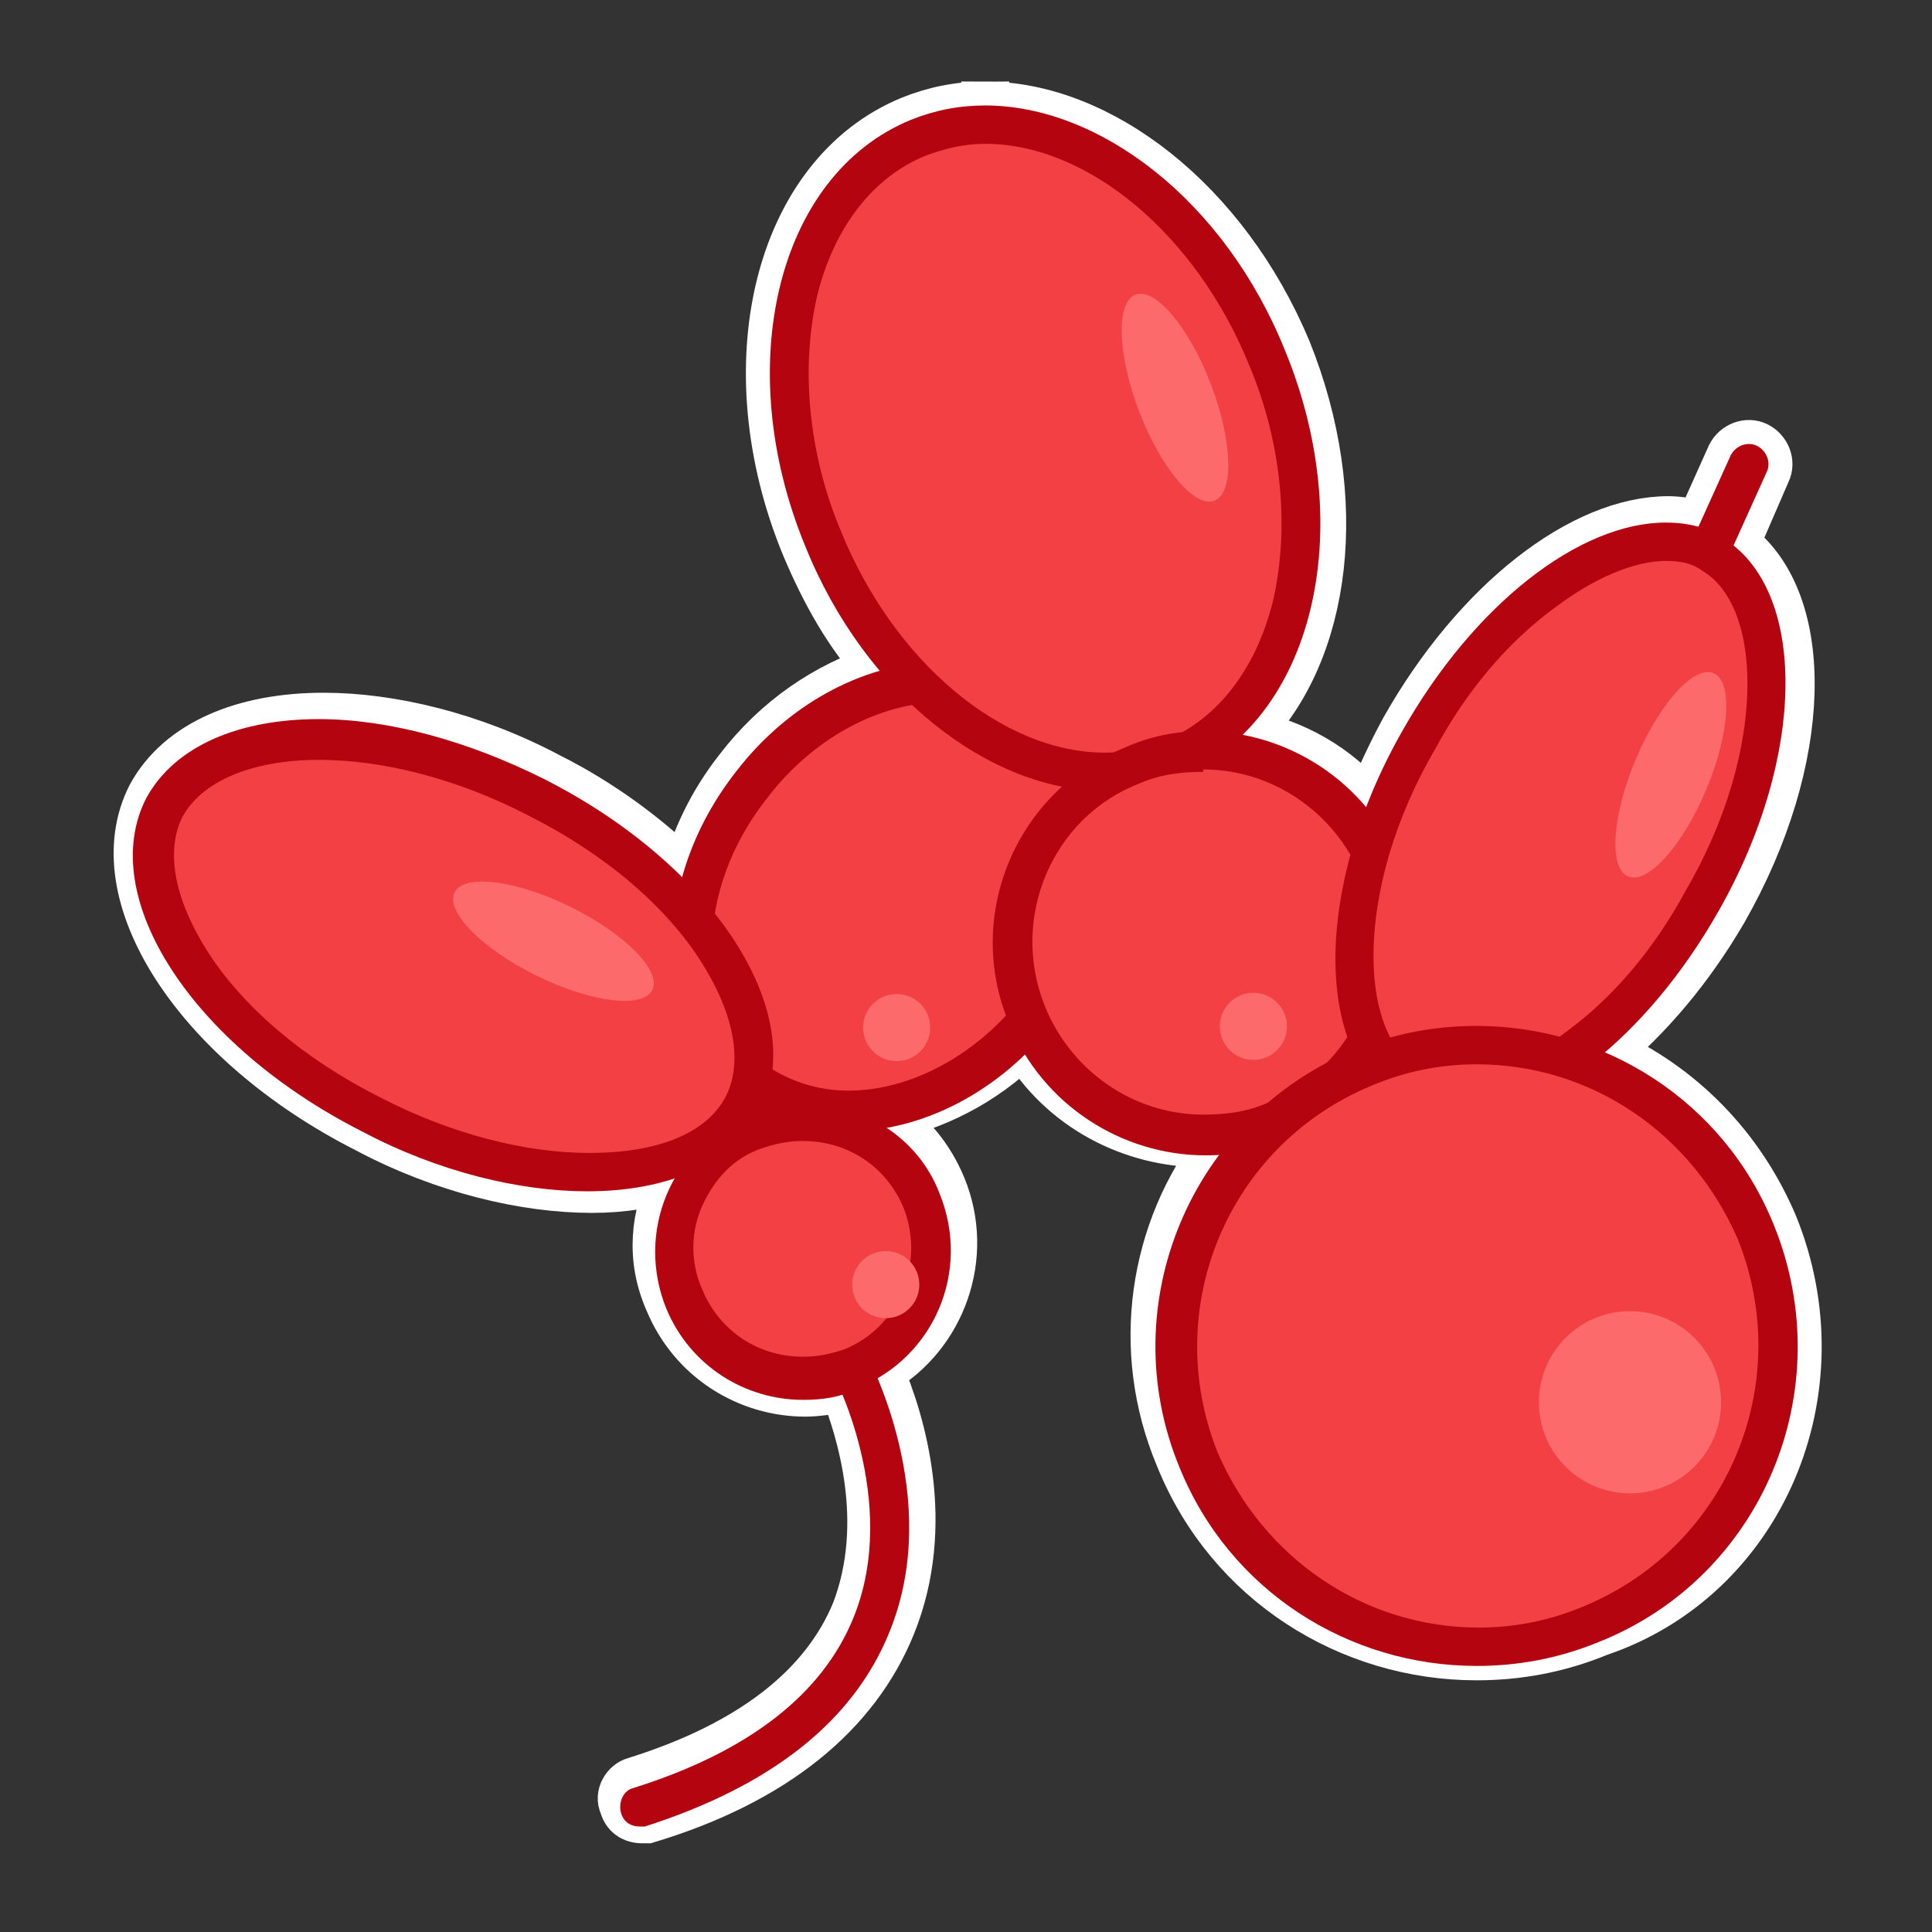 <?xml version="1.0" encoding="utf-8"?>
<!-- Generator: Adobe Illustrator 22.1.0, SVG Export Plug-In . SVG Version: 6.00 Build 0)  -->
<svg version="1.1" id="Layer_1" xmlns="http://www.w3.org/2000/svg" xmlns:xlink="http://www.w3.org/1999/xlink" x="0px" y="0px"
	 viewBox="0 0 80.6 80.6" style="enable-background:new 0 0 80.6 80.6;" xml:space="preserve">
<rect x="0" y="0" width="80.6" height="80.6" fill="#333333" stroke="none"/>
<style type="text/css">
	.st0{fill:#FFFFFF;stroke:#FFFFFF;stroke-width:2;stroke-miterlimit:10;}
	.st1{fill:#F24044;}
	.st2{fill:#B3040F;}
	.st3{fill:#FC6A6C;}
</style>
<g>
	<g>
		<polygon class="st0" points="41.1,5.3 41.1,4.4 41.1,5.3 		"/>
		<line class="st0" x1="41.1" y1="4.4" x2="41.1" y2="4.4"/>
		<path class="st0" d="M74,51.1c-1.4-3.3-3.9-5.8-7-7.2c1.8-1.5,3.5-3.5,4.9-5.9c3.6-6.3,3.7-12.9,0.5-15.3l1.3-3
			c0.2-0.4,0-0.9-0.4-1.1c-0.4-0.2-0.9,0-1.1,0.4l-1.3,2.9c-0.4-0.1-0.8-0.2-1.3-0.2c-3.6,0-8,3.4-11,8.7c-0.6,1.1-1.1,2.2-1.5,3.2
			c-1.3-1.6-3.1-2.6-5.1-3c3.4-3.4,4.2-9.8,1.7-16C51.1,8.4,45.9,4.4,41.1,4.4v0.8c0,0,0,0,0,0l0-0.8c0,0,0,0,0,0
			C40,4.4,39,4.6,38,5c-5.6,2.3-7.5,10.3-4.4,17.8c0.8,1.9,1.8,3.7,3.1,5.1c-2.2,0.7-4.3,2.1-5.9,4.2c-1.1,1.4-1.8,2.9-2.2,4.4
			c-1.5-1.5-3.5-3-5.7-4.1c-3.2-1.7-6.6-2.5-9.4-2.5c-3.3,0-6,1.1-7.2,3.3c-2.1,4.1,1.9,10.3,9,13.9c3.2,1.7,6.6,2.5,9.4,2.5
			c1.3,0,2.4-0.2,3.4-0.5c-0.8,1.6-1,3.4-0.2,5.2c1,2.4,3.3,3.8,5.7,3.8c0.5,0,1.1-0.1,1.6-0.2c0.7,1.8,1.9,5.6,0.5,9.3
			c-1.3,3.2-4.4,5.6-9.2,7.1c-0.4,0.1-0.7,0.6-0.5,1c0.1,0.4,0.4,0.6,0.8,0.6c0.1,0,0.2,0,0.2,0c5.3-1.6,8.7-4.4,10.2-8.1
			c1.7-4.2,0.4-8.5-0.5-10.6c2.6-1.5,3.8-4.8,2.6-7.7c-0.5-1.2-1.3-2.2-2.4-2.9c2-0.4,4.1-1.4,5.8-3.1c1.6,2.7,4.5,4.2,7.5,4.2
			c0.2,0,0.5,0,0.7,0c-2.8,3.6-3.6,8.6-1.7,13.1c2.1,5.2,7.1,8.3,12.4,8.3c1.7,0,3.4-0.3,5.1-1C73.5,65.8,76.8,58,74,51.1z"/>
	</g>
	<g>
		<g>
			<g>
				<path class="st1" d="M35.4,46.3c-1.5,0-2.9-0.4-4-1.3c-3.3-2.6-3.3-8.1-0.1-12.3c2.1-2.7,5.1-4.3,8-4.3c1.5,0,2.9,0.4,4,1.3
					c3.3,2.6,3.3,8.1,0.1,12.3C41.2,44.7,38.3,46.3,35.4,46.3z"/>
				<path class="st2" d="M39.3,27.6v1.6h0c1.3,0,2.5,0.4,3.5,1.1c2.9,2.3,2.9,7.3-0.1,11.2c-1.9,2.5-4.7,4-7.3,4
					c-1.3,0-2.5-0.4-3.5-1.1c-1.4-1.1-2.1-2.8-2.2-4.8c0-2.2,0.8-4.4,2.3-6.3c1.9-2.5,4.7-4,7.3-4L39.3,27.6 M39.3,27.6
					c-3,0-6.3,1.6-8.6,4.6c-3.6,4.6-3.5,10.6,0.2,13.5c1.3,1,2.8,1.5,4.5,1.5c3,0,6.3-1.6,8.6-4.6c3.6-4.6,3.5-10.6-0.2-13.5
					C42.5,28.1,40.9,27.6,39.3,27.6L39.3,27.6z"/>
			</g>
			<g>
				<g>
					<path class="st1" d="M24.6,49c-2.8,0-6-0.8-9-2.4c-3.3-1.7-6-4-7.6-6.5c-1.5-2.4-1.9-4.6-1-6.3c0.9-1.8,3.3-2.9,6.4-2.9
						c2.8,0,6,0.8,9,2.4c6.5,3.3,10.5,9.2,8.6,12.8C30.1,47.9,27.7,49,24.6,49C24.6,49,24.6,49,24.6,49z"/>
					<g>
						<path class="st2" d="M13.3,31.7c2.7,0,5.8,0.8,8.7,2.3c3.2,1.6,5.8,3.8,7.3,6.2c1.8,2.9,1.4,4.7,1,5.5
							c-0.8,1.6-2.9,2.4-5.7,2.4c-2.7,0-5.8-0.8-8.7-2.3c-3.2-1.6-5.8-3.8-7.3-6.2c-1.8-2.9-1.4-4.7-1-5.5
							C8.4,32.6,10.5,31.7,13.3,31.7 M13.3,30c-3.3,0-6,1.1-7.2,3.3c-2.1,4.1,1.9,10.3,9,13.9c3.2,1.7,6.6,2.5,9.4,2.5
							c3.3,0,6-1.1,7.2-3.3c2.1-4.1-1.9-10.3-9-13.9C19.5,30.9,16.2,30,13.3,30L13.3,30z"/>
					</g>
				</g>
				<g>
					<path class="st2" d="M26.7,76.2c-0.4,0-0.7-0.2-0.8-0.6c-0.1-0.4,0.1-0.9,0.5-1c4.8-1.5,7.9-3.9,9.2-7.1
						c2-4.9-0.9-10.3-0.9-10.3c-0.2-0.4-0.1-0.9,0.3-1.1c0.4-0.2,0.9-0.1,1.1,0.3c0.1,0.2,3.3,6.1,1,11.7c-1.5,3.7-4.9,6.4-10.2,8.1
						C26.8,76.2,26.7,76.2,26.7,76.2z"/>
				</g>
				<g>
					<path class="st1" d="M33.5,57.5c-2.2,0-4.1-1.3-5-3.3c-0.5-1.3-0.5-2.8,0-4.1c0.6-1.3,1.6-2.3,2.9-2.9c0.6-0.3,1.3-0.4,2-0.4
						c2.2,0,4.1,1.3,5,3.3c1.1,2.7-0.2,5.9-2.9,7C34.9,57.4,34.2,57.5,33.5,57.5z"/>
					<g>
						<path class="st2" d="M33.5,46v1.6c1.9,0,3.5,1.1,4.2,2.8c0.9,2.3-0.2,5-2.5,5.9c-0.6,0.2-1.1,0.3-1.7,0.3
							c-1.9,0-3.5-1.1-4.2-2.8c-0.5-1.1-0.5-2.4,0-3.5c0.5-1.1,1.3-2,2.5-2.4c0.6-0.2,1.1-0.3,1.7-0.3L33.5,46 M33.5,46
							c-0.8,0-1.6,0.1-2.3,0.5c-3.2,1.3-4.7,4.9-3.4,8.1c1,2.4,3.3,3.8,5.7,3.8c0.8,0,1.6-0.1,2.3-0.5c3.2-1.3,4.7-4.9,3.4-8.1
							C38.3,47.4,35.9,46,33.5,46L33.5,46z"/>
					</g>
				</g>
			</g>
			<g>
				<path class="st1" d="M46.1,32.3c-4.6,0-9.4-4-11.8-9.7c-1.4-3.5-1.8-7.2-1-10.4c0.8-3.1,2.5-5.4,5-6.4c0.9-0.4,1.8-0.5,2.8-0.5
					c4.6,0,9.4,4,11.8,9.7c1.4,3.5,1.8,7.2,1,10.4c-0.8,3.1-2.5,5.4-5,6.4C48,32.1,47.1,32.3,46.1,32.3z"/>
				<g>
					<path class="st2" d="M41.1,4.4v1.6c4.3,0,8.8,3.8,11,9.2c1.4,3.3,1.7,6.9,1,9.9c-0.7,2.8-2.3,4.9-4.5,5.8
						c-0.8,0.3-1.6,0.5-2.5,0.5c-4.3,0-8.8-3.8-11-9.2c-1.4-3.3-1.7-6.9-1-9.9c0.7-2.8,2.3-4.9,4.5-5.8c0.8-0.3,1.6-0.5,2.5-0.5
						L41.1,4.4 M41.1,4.4C40,4.4,39,4.6,38,5c-5.6,2.3-7.5,10.3-4.4,17.8c2.5,6.2,7.7,10.2,12.5,10.2c1.1,0,2.1-0.2,3.1-0.6
						c5.6-2.3,7.5-10.3,4.4-17.8C51.1,8.4,45.9,4.4,41.1,4.4L41.1,4.4z"/>
				</g>
			</g>
			<g>
				<path class="st1" d="M50.2,47.3c-3.3,0-6.2-2-7.4-5c-1.7-4.1,0.3-8.8,4.4-10.4c1-0.4,2-0.6,3-0.6c3.3,0,6.2,2,7.4,5
					c1.7,4.1-0.3,8.8-4.4,10.4C52.3,47.1,51.3,47.3,50.2,47.3z"/>
				<g>
					<path class="st2" d="M50.2,30.5l0,1.6h0c2.9,0,5.5,1.8,6.6,4.5c0.7,1.8,0.7,3.7,0,5.5c-0.7,1.8-2.1,3.1-3.9,3.9
						c-0.9,0.4-1.8,0.5-2.7,0.5c-2.9,0-5.5-1.8-6.6-4.5c-1.5-3.7,0.3-7.9,3.9-9.3c0.9-0.4,1.8-0.5,2.7-0.5L50.2,30.5 M50.2,30.5
						c-1.1,0-2.2,0.2-3.3,0.7c-4.5,1.8-6.7,7-4.8,11.5c1.4,3.4,4.7,5.5,8.2,5.5c1.1,0,2.2-0.2,3.3-0.7c4.5-1.8,6.7-7,4.8-11.5
						C57,32.6,53.7,30.5,50.2,30.5L50.2,30.5z"/>
				</g>
			</g>
			<g>
				<g>
					<path class="st1" d="M60.8,45.8c-0.7,0-1.4-0.2-1.9-0.5c-1.5-0.9-2.3-2.8-2.3-5.4c0-2.8,1-6,2.7-9.1c2.8-4.9,7-8.2,10.3-8.2
						c0.7,0,1.4,0.2,1.9,0.5c3.2,1.8,3.1,8.5-0.4,14.5C68.4,42.4,64.1,45.8,60.8,45.8C60.8,45.8,60.8,45.8,60.8,45.8z"/>
					<g>
						<path class="st2" d="M69.5,23.4c0.6,0,1.1,0.1,1.5,0.4c1.2,0.7,1.9,2.4,1.9,4.7c0,2.7-0.9,5.8-2.6,8.7c-1.3,2.4-3,4.4-4.9,5.8
							c-1.7,1.3-3.3,2-4.7,2c-0.6,0-1.1-0.1-1.5-0.4c-1.2-0.7-1.9-2.4-1.9-4.7c0-2.7,0.9-5.8,2.6-8.7c1.3-2.4,3-4.4,4.9-5.8
							C66.5,24.1,68.2,23.4,69.5,23.4 M69.5,21.8c-3.6,0-8,3.4-11,8.7C54.8,37,54.8,44,58.4,46.1c0.7,0.4,1.5,0.6,2.3,0.6
							c3.6,0,8-3.4,11-8.7c3.7-6.5,3.7-13.5,0.1-15.6C71.2,22,70.4,21.8,69.5,21.8L69.5,21.8z"/>
					</g>
				</g>
				<g>
					<path class="st2" d="M71.5,23.3c-0.1,0-0.2,0-0.3-0.1c-0.4-0.2-0.6-0.7-0.4-1.1l1.4-3.1c0.2-0.4,0.7-0.6,1.1-0.4
						c0.4,0.2,0.6,0.7,0.4,1.1l-1.4,3.1C72.1,23.1,71.8,23.3,71.5,23.3z"/>
				</g>
			</g>
			<g>
				<path class="st1" d="M61.6,68.7c-5.1,0-9.7-3.1-11.6-7.8c-2.6-6.4,0.5-13.7,6.9-16.4c1.5-0.6,3.1-0.9,4.7-0.9
					c5.1,0,9.7,3.1,11.6,7.8c2.6,6.4-0.5,13.7-6.9,16.4C64.8,68.4,63.2,68.7,61.6,68.7z"/>
				<g>
					<path class="st2" d="M61.6,44.4c4.8,0,9,2.9,10.9,7.3c2.4,6-0.4,12.8-6.4,15.3c-1.4,0.6-2.9,0.9-4.4,0.9c-4.8,0-9-2.9-10.9-7.3
						c-2.4-6,0.4-12.8,6.4-15.3C58.6,44.7,60.1,44.4,61.6,44.4L61.6,44.4 M61.6,42.8c-1.7,0-3.4,0.3-5.1,1
						c-6.8,2.8-10.1,10.6-7.3,17.4c2.1,5.2,7.1,8.3,12.4,8.3c1.7,0,3.4-0.3,5.1-1C73.5,65.8,76.8,58,74,51.1
						C71.9,45.9,66.9,42.8,61.6,42.8L61.6,42.8z"/>
				</g>
			</g>
			<ellipse transform="matrix(0.387 -0.922 0.922 0.387 12.858 84.048)" class="st3" cx="69.7" cy="32.4" rx="4.6" ry="1.6"/>
			<ellipse transform="matrix(0.934 -0.358 0.358 0.934 -2.691 18.629)" class="st3" cx="49" cy="16.6" rx="1.6" ry="4.6"/>
			
				<ellipse transform="matrix(0.442 -0.897 0.897 0.442 -22.284 42.661)" class="st3" cx="23.1" cy="39.2" rx="1.6" ry="4.6"/>
		</g>
		<circle class="st3" cx="68" cy="58.5" r="3.8"/>
		<ellipse transform="matrix(0.707 -0.707 0.707 0.707 -27.102 41.857)" class="st3" cx="37" cy="53.6" rx="1.4" ry="1.4"/>
		<ellipse transform="matrix(0.707 -0.707 0.707 0.707 -14.947 49.533)" class="st3" cx="52.3" cy="42.8" rx="1.4" ry="1.4"/>
		<ellipse transform="matrix(0.707 -0.707 0.707 0.707 -19.365 38.98)" class="st3" cx="37.4" cy="42.9" rx="1.4" ry="1.4"/>
	</g>
</g>
</svg>
